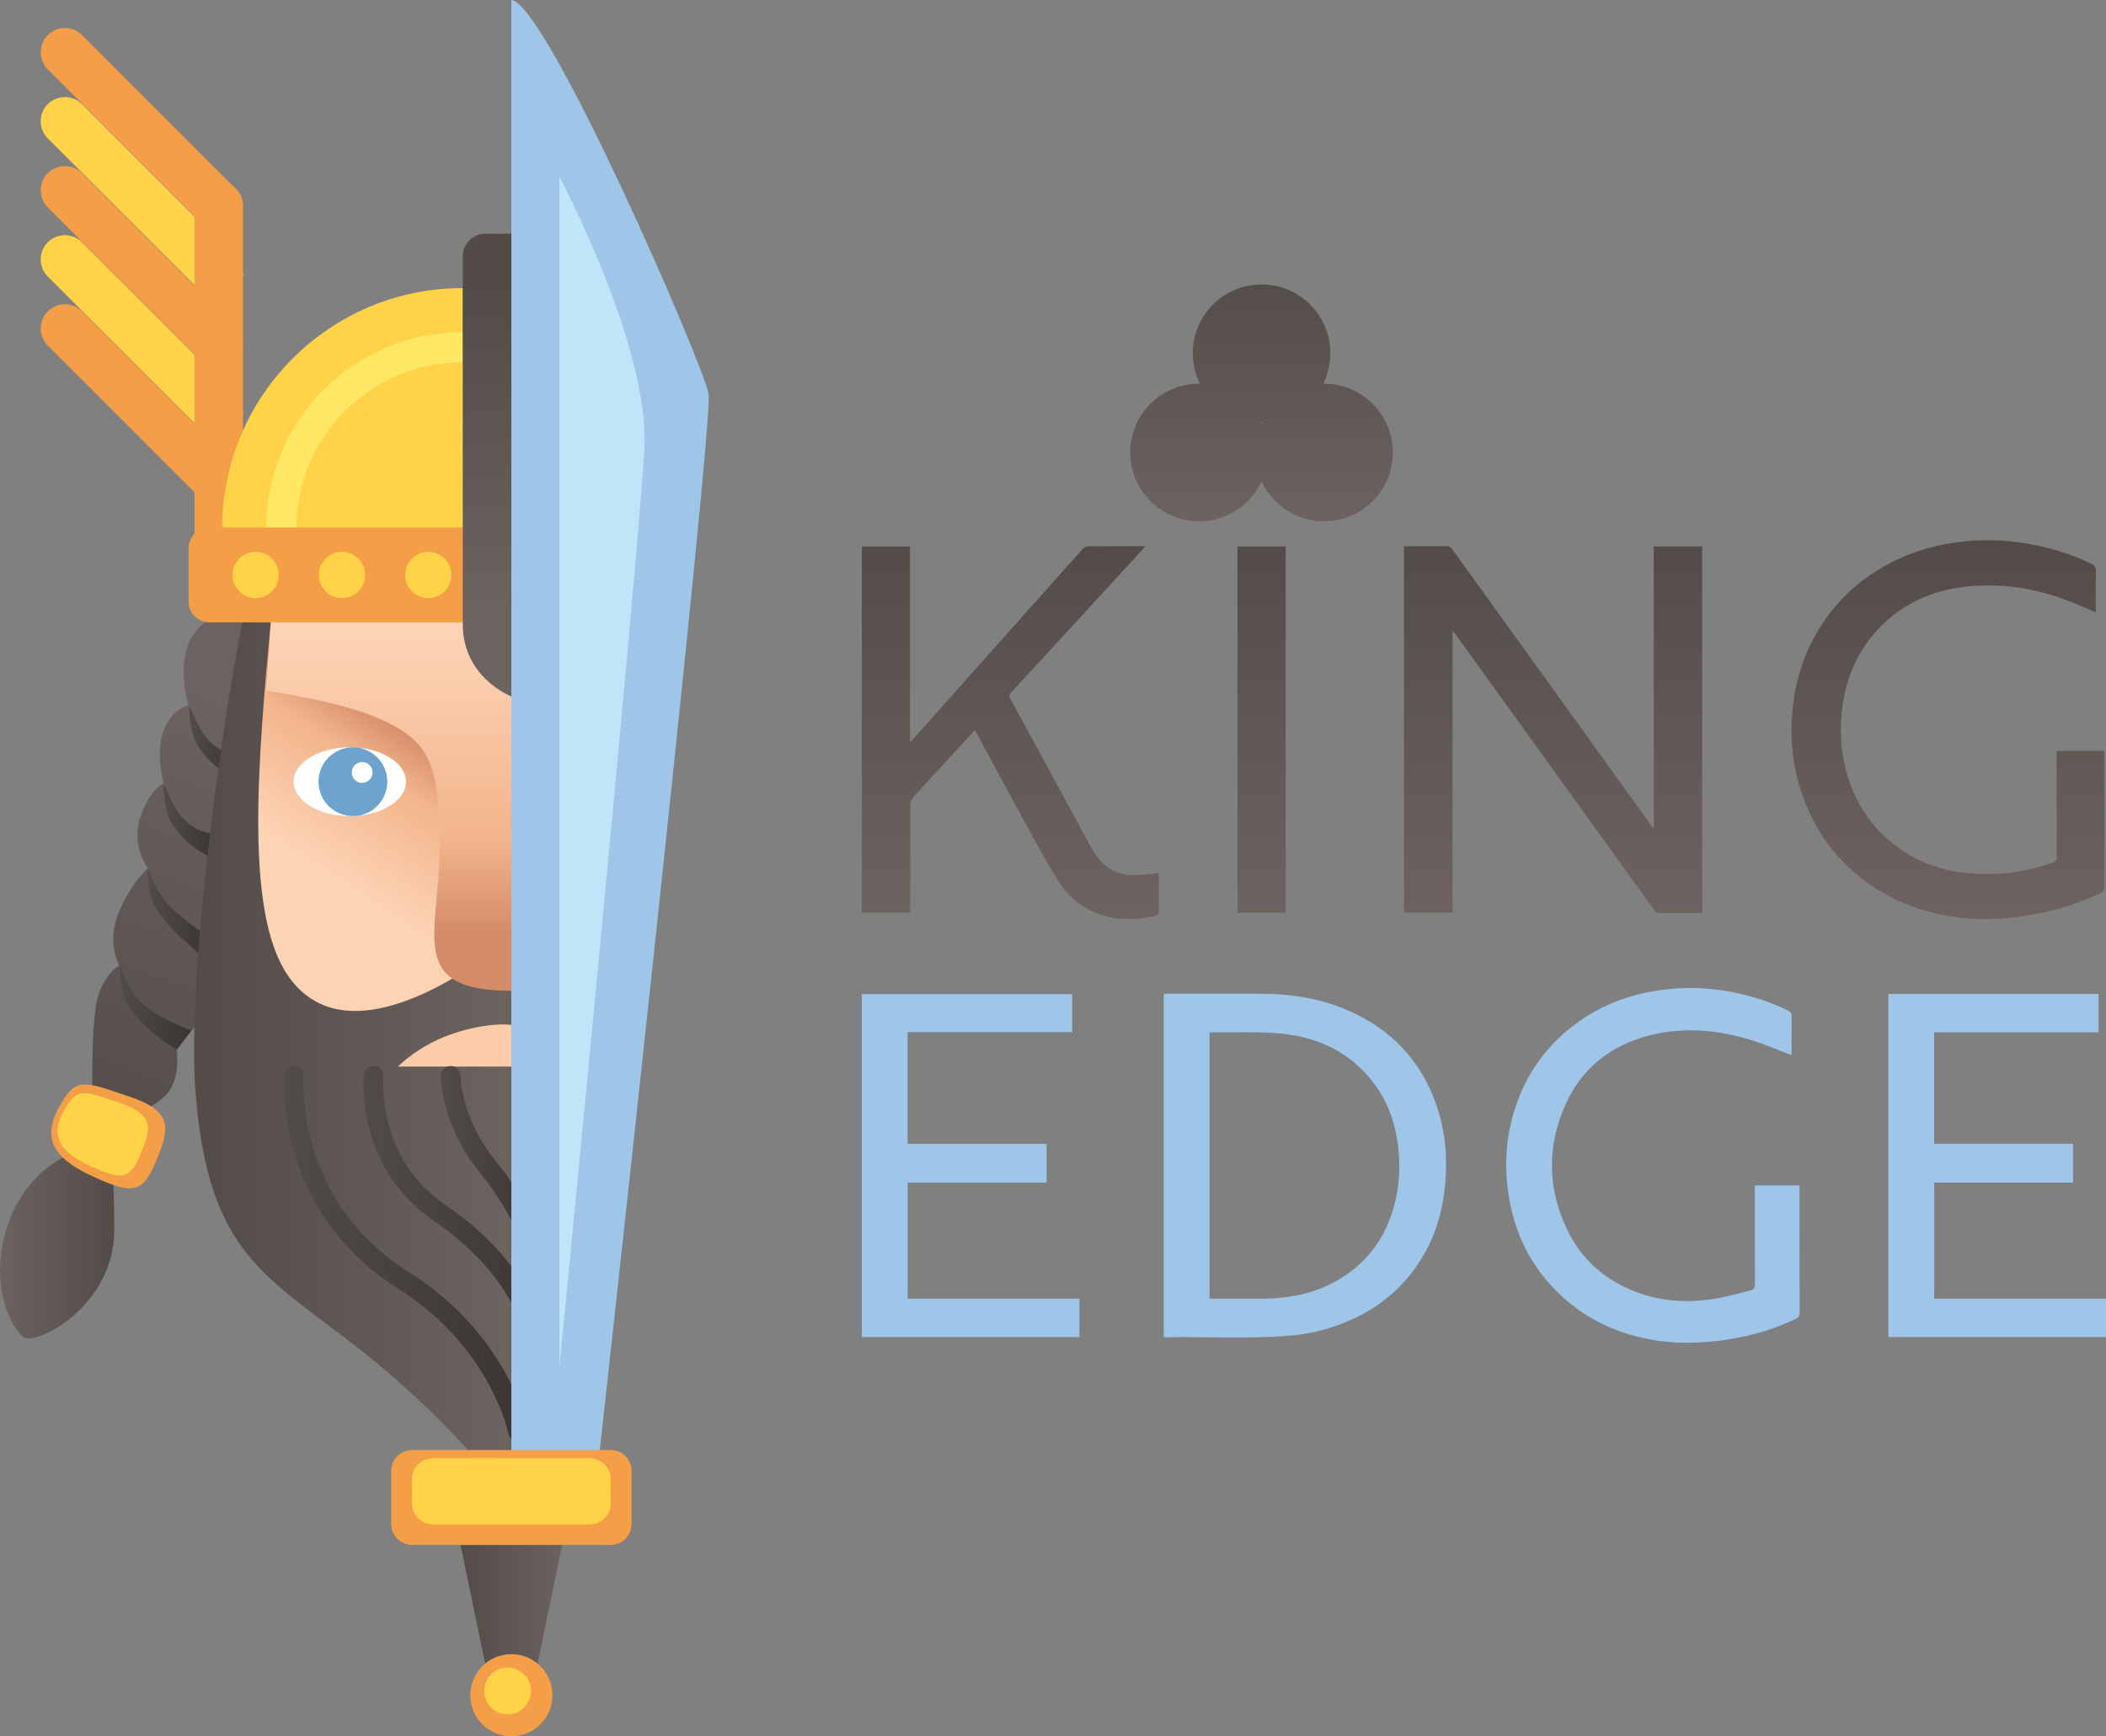 <?xml version="1.0" encoding="utf-8"?>
<!-- Generator: Adobe Illustrator 16.0.0, SVG Export Plug-In . SVG Version: 6.00 Build 0)  -->
<!DOCTYPE svg PUBLIC "-//W3C//DTD SVG 1.1//EN" "http://www.w3.org/Graphics/SVG/1.1/DTD/svg11.dtd">
<svg version="1.1" id="Слой_1" xmlns="http://www.w3.org/2000/svg" xmlns:xlink="http://www.w3.org/1999/xlink" x="0px" y="0px"
	 width="1213.54px" height="1000.62px" viewBox="0 0 1213.54 1000.62" enable-background="new 0 0 1213.54 1000.62"
	 xml:space="preserve">
<rect x="0" y="0" width="1213.54" height="1000.62" fill="#808080" stroke="none"/>
<g>
	<defs>
		<polygon id="SVGID_1_" points="294.662,890.306 265.36,890.306 283.36,976.953 294.662,976.953 305.965,976.953 323.965,890.306 
					"/>
	</defs>
	<clipPath id="SVGID_2_">
		<use xlink:href="#SVGID_1_"  overflow="visible"/>
	</clipPath>
	
		<linearGradient id="SVGID_3_" gradientUnits="userSpaceOnUse" x1="0" y1="1000.62" x2="1" y2="1000.62" gradientTransform="matrix(-65.008 0 0 65.008 327.344 -64114.383)">
		<stop  offset="0" style="stop-color:#6C6361"/>
		<stop  offset="1" style="stop-color:#534B48"/>
	</linearGradient>
	<rect x="265.36" y="890.306" clip-path="url(#SVGID_2_)" fill="url(#SVGID_3_)" width="58.605" height="86.647"/>
</g>
<g>
	<defs>
		<path id="SVGID_4_" d="M147.279,351.004c0,0-27.543,97.5-21.247,146.75c6.297,49.25,16.297,102.583,65.297,116.916
			c49,14.334,123.999-28.525,123.999-28.525V323.004L147.279,351.004z"/>
	</defs>
	<clipPath id="SVGID_5_">
		<use xlink:href="#SVGID_4_"  overflow="visible"/>
	</clipPath>
	
		<linearGradient id="SVGID_6_" gradientUnits="userSpaceOnUse" x1="0" y1="1000.696" x2="1" y2="1000.696" gradientTransform="matrix(52.667 -79.333 -79.333 -52.667 79584.281 53212.453)">
		<stop  offset="0" style="stop-color:#FDD3B5"/>
		<stop  offset="0.687" style="stop-color:#F2B48B"/>
		<stop  offset="1" style="stop-color:#D48C68"/>
	</linearGradient>
	<polygon clip-path="url(#SVGID_5_)" fill="url(#SVGID_6_)" points="-21.265,535.398 179.568,232.878 456.329,416.61 
		255.496,719.131 	"/>
</g>
<g>
	<defs>
		<path id="SVGID_7_" d="M108.662,371.003c-6.333,16.001,0,35.501,0,35.501s-9.333,1.5-14.333,14.5c-5,12.999,0,30.5,0,30.5
			s-8,3-13.5,19.5s4.5,29.5,4.5,29.5s-8.5,6.281-16.5,24.391s0,31.609,0,31.609s-6,2-11.5,15s-4,66.5-4,66.5l18.5,6.5
			c0,0,10.429-2.5,21.714-11.5c11.286-9,8.286-28.001,8.286-28.001s0.481-2.499,10.241-12.999c9.759-10.5,27.926-179.5,27.926-179.5
			l6.537-56.5l-12.588-5C133.945,351.004,114.996,355.004,108.662,371.003"/>
	</defs>
	<clipPath id="SVGID_8_">
		<use xlink:href="#SVGID_7_"  overflow="visible"/>
	</clipPath>
	
		<linearGradient id="SVGID_9_" gradientUnits="userSpaceOnUse" x1="0" y1="1000.601" x2="1" y2="1000.601" gradientTransform="matrix(-90 257 257 90 -257021.5 -89651.945)">
		<stop  offset="0" style="stop-color:#6C6361"/>
		<stop  offset="1" style="stop-color:#534B48"/>
	</linearGradient>
	<polygon clip-path="url(#SVGID_8_)" fill="url(#SVGID_9_)" points="238.087,383.066 136.188,674.046 -39.725,612.442 
		62.174,321.462 	"/>
</g>
<g>
	<defs>
		<path id="SVGID_10_" d="M48.829,662.004c0,0-30.5,6.5-43.5,41.5s1,61.5,8,66.999c7,5.5,52.5-17.499,52.5-61.499
			s-3.5-50.001-3.5-50.001L48.829,662.004z"/>
	</defs>
	<clipPath id="SVGID_11_">
		<use xlink:href="#SVGID_10_"  overflow="visible"/>
	</clipPath>
	
		<linearGradient id="SVGID_12_" gradientUnits="userSpaceOnUse" x1="0" y1="1000.585" x2="1" y2="1000.585" gradientTransform="matrix(65.829 0 0 -65.829 0 66584.875)">
		<stop  offset="0" style="stop-color:#6C6361"/>
		<stop  offset="1" style="stop-color:#534B48"/>
	</linearGradient>
	<rect x="-7.671" y="659.003" clip-path="url(#SVGID_11_)" fill="url(#SVGID_12_)" width="73.5" height="117"/>
</g>
<g>
	<defs>
		<rect id="SVGID_13_" y="0.004" width="1213.54" height="1000.616"/>
	</defs>
	<clipPath id="SVGID_14_">
		<use xlink:href="#SVGID_13_"  overflow="visible"/>
	</clipPath>
	<path clip-path="url(#SVGID_14_)" fill="#F49E47" d="M33.563,638.872c-10.345,19.397,0.159,30.247,21.19,39.699
		c21.03,9.453,27.331,9.453,34.893-8.822c7.562-18.273,11.343-28.986-15.123-37.809C48.055,623.118,43.645,619.968,33.563,638.872"
		/>
	<path clip-path="url(#SVGID_14_)" fill="#FFD248" d="M36.329,641.004c-8.208,15.391,0.126,24,16.813,31.5s21.687,7.5,27.687-7
		s9-23-12-30S44.329,626.004,36.329,641.004"/>
</g>
<g>
	<defs>
		<path id="SVGID_15_" d="M99.837,475.754c9.224,13.75,21.742,18.25,21.742,18.25l2.25-13.5c0,0-10.75,0.25-19.5-10.2
			c-5.063-6.047-10-18.8-10-18.8S93.706,466.615,99.837,475.754"/>
	</defs>
	<clipPath id="SVGID_16_">
		<use xlink:href="#SVGID_15_"  overflow="visible"/>
	</clipPath>
	
		<linearGradient id="SVGID_17_" gradientUnits="userSpaceOnUse" x1="0" y1="1000.62" x2="1" y2="1000.62" gradientTransform="matrix(29.518 0 0 -29.518 94.312 30008.789)">
		<stop  offset="0" style="stop-color:#514B49"/>
		<stop  offset="1" style="stop-color:#3A3432"/>
	</linearGradient>
	<rect x="93.706" y="451.504" clip-path="url(#SVGID_16_)" fill="url(#SVGID_17_)" width="30.123" height="42.5"/>
</g>
<g>
	<defs>
		<path id="SVGID_18_" d="M114.596,430.754c9.224,13.75,21.741,18.25,21.741,18.25l2.25-13.5c0,0-10.749,0.25-19.499-10.2
			c-5.063-6.047-10-18.8-10-18.8S108.465,421.615,114.596,430.754"/>
	</defs>
	<clipPath id="SVGID_19_">
		<use xlink:href="#SVGID_18_"  overflow="visible"/>
	</clipPath>
	
		<linearGradient id="SVGID_20_" gradientUnits="userSpaceOnUse" x1="0" y1="1000.62" x2="1" y2="1000.62" gradientTransform="matrix(29.518 0 0 -29.518 109.062 29963.789)">
		<stop  offset="0" style="stop-color:#514B49"/>
		<stop  offset="1" style="stop-color:#3A3432"/>
	</linearGradient>
	<rect x="108.465" y="406.504" clip-path="url(#SVGID_19_)" fill="url(#SVGID_20_)" width="30.122" height="42.5"/>
</g>
<g>
	<defs>
		<path id="SVGID_21_" d="M90.605,524.754c9.224,13.75,28.224,28,28.224,28l1.5-13.001c0,0-16.483-9.999-25.233-20.449
			c-5.063-6.047-10-18.8-10-18.8S84.474,515.615,90.605,524.754"/>
	</defs>
	<clipPath id="SVGID_22_">
		<use xlink:href="#SVGID_21_"  overflow="visible"/>
	</clipPath>
	
		<linearGradient id="SVGID_23_" gradientUnits="userSpaceOnUse" x1="0" y1="1000.62" x2="1" y2="1000.62" gradientTransform="matrix(35.25 0 0 -35.25 85.062 35798.871)">
		<stop  offset="0" style="stop-color:#514B49"/>
		<stop  offset="1" style="stop-color:#3A3432"/>
	</linearGradient>
	<rect x="84.474" y="500.504" clip-path="url(#SVGID_22_)" fill="url(#SVGID_23_)" width="35.855" height="52.25"/>
</g>
<g>
	<defs>
		<path id="SVGID_24_" d="M74.605,580.754c9.224,13.75,27.224,24.249,27.224,24.249l8.435-11.032c0,0-22.418-8.217-31.168-18.668
			c-5.063-6.047-9.999-18.799-9.999-18.799S68.474,571.614,74.605,580.754"/>
	</defs>
	<clipPath id="SVGID_25_">
		<use xlink:href="#SVGID_24_"  overflow="visible"/>
	</clipPath>
	
		<linearGradient id="SVGID_26_" gradientUnits="userSpaceOnUse" x1="0" y1="1000.62" x2="1" y2="1000.62" gradientTransform="matrix(41.186 0 0 -41.186 69.094 41792.574)">
		<stop  offset="0" style="stop-color:#514B49"/>
		<stop  offset="1" style="stop-color:#3A3432"/>
	</linearGradient>
	<rect x="68.474" y="556.504" clip-path="url(#SVGID_25_)" fill="url(#SVGID_26_)" width="41.79" height="48.499"/>
</g>
<g>
	<defs>
		<path id="SVGID_27_" d="M139.996,356.004c-17.448,91.559-31.717,216.745-27.334,273.333c7.333,94.667,41.333,106,96,149.333
			c54.667,43.334,86,86.819,86,86.819V540.004c0,0-91.058,79.452-129.333,21.333c-24-36.442-16.972-120.417-9.131-205.333H139.996z"
			/>
	</defs>
	<clipPath id="SVGID_28_">
		<use xlink:href="#SVGID_27_"  overflow="visible"/>
	</clipPath>
	
		<linearGradient id="SVGID_29_" gradientUnits="userSpaceOnUse" x1="0" y1="1000.622" x2="1" y2="1000.622" gradientTransform="matrix(-181.104 0 0 181.104 292.375 -180605.391)">
		<stop  offset="0" style="stop-color:#6C6361"/>
		<stop  offset="1" style="stop-color:#534B48"/>
	</linearGradient>
	<rect x="108.279" y="356.004" clip-path="url(#SVGID_28_)" fill="url(#SVGID_29_)" width="186.383" height="509.485"/>
</g>
<g>
	<defs>
		<path id="SVGID_30_" d="M156.662,350.104l-3.334,47.899c0,0,41.296,6.093,62.501,15.001c30.946,13,37.5,25,37.5,74.999
			c0,50.001-19.888,82.986,41.333,82.986c42.667,0,40.667-220.885,40.667-220.885H156.662z"/>
	</defs>
	<clipPath id="SVGID_31_">
		<use xlink:href="#SVGID_30_"  overflow="visible"/>
	</clipPath>
	
		<linearGradient id="SVGID_32_" gradientUnits="userSpaceOnUse" x1="0" y1="1000.625" x2="1" y2="1000.625" gradientTransform="matrix(0 171.929 171.929 0 -171791.312 365.745)">
		<stop  offset="0" style="stop-color:#FDD3B5"/>
		<stop  offset="0.687" style="stop-color:#F2B48B"/>
		<stop  offset="1" style="stop-color:#D48C68"/>
	</linearGradient>
	<rect x="153.328" y="350.104" clip-path="url(#SVGID_31_)" fill="url(#SVGID_32_)" width="184.001" height="220.885"/>
</g>
<g>
	<defs>
		<rect id="SVGID_33_" y="0.004" width="1213.54" height="1000.616"/>
	</defs>
	<clipPath id="SVGID_34_">
		<use xlink:href="#SVGID_33_"  overflow="visible"/>
	</clipPath>
	<path clip-path="url(#SVGID_34_)" fill="#F49E47" d="M135.924,128.604l-0.004,0.004c-5.429,5.429-14.313,5.429-19.743,0
		L27.532,39.964c-5.429-5.429-5.429-14.313,0-19.742l0.005-0.004c5.429-5.43,14.313-5.43,19.742,0l88.645,88.645
		C141.353,114.292,141.353,123.176,135.924,128.604"/>
	<path clip-path="url(#SVGID_34_)" fill="#FFD248" d="M135.924,168.403l-0.004,0.004c-5.429,5.429-14.313,5.429-19.743,0
		L27.532,79.762c-5.429-5.429-5.429-14.313,0-19.742l0.005-0.004c5.429-5.43,14.313-5.43,19.742,0l88.645,88.645
		C141.353,154.09,141.353,162.974,135.924,168.403"/>
	<path clip-path="url(#SVGID_34_)" fill="#F49E47" d="M135.924,208.202l-0.004,0.004c-5.429,5.429-14.313,5.429-19.743,0
		l-88.645-88.645c-5.429-5.429-5.429-14.313,0-19.742l0.005-0.004c5.429-5.43,14.313-5.43,19.742,0l88.645,88.645
		C141.353,193.889,141.353,202.772,135.924,208.202"/>
	<path clip-path="url(#SVGID_34_)" fill="#FFD248" d="M135.924,248l-0.004,0.004c-5.429,5.429-14.313,5.429-19.743,0l-88.645-88.645
		c-5.429-5.429-5.429-14.313,0-19.742l0.005-0.004c5.429-5.43,14.313-5.43,19.742,0l88.645,88.645
		C141.353,233.687,141.353,242.571,135.924,248"/>
	<path clip-path="url(#SVGID_34_)" fill="#F49E47" d="M135.924,287.798l-0.004,0.004c-5.429,5.429-14.313,5.429-19.743,0
		l-88.645-88.645c-5.429-5.429-5.429-14.313,0-19.742l0.005-0.004c5.429-5.43,14.313-5.43,19.742,0l88.645,88.646
		C141.353,273.485,141.353,282.369,135.924,287.798"/>
	<path clip-path="url(#SVGID_34_)" fill="#F49E47" d="M126.036,338.795h-0.006c-7.678,0-13.96-6.282-13.96-13.96V118.631
		c0-7.678,6.282-13.96,13.96-13.96h0.006c7.678,0,13.96,6.282,13.96,13.96v206.205C139.996,332.514,133.713,338.795,126.036,338.795
		"/>
	<path clip-path="url(#SVGID_34_)" fill="#FFD248" d="M127.996,304.67c0-76.583,62.083-138.667,138.667-138.667V304.67H127.996"/>
	<path clip-path="url(#SVGID_34_)" fill="#FFE766" d="M153.329,304.67c0-62.592,50.741-113.333,113.333-113.333V304.67H153.329"/>
	<path clip-path="url(#SVGID_34_)" fill="#FFD248" d="M170.722,304.67c0-52.986,42.954-95.94,95.94-95.94v95.94H170.722"/>
	<path clip-path="url(#SVGID_34_)" fill="#F49E47" d="M282.662,358.67h-162c-6.6,0-12-5.4-12-12v-30.667c0-6.6,5.4-12,12-12h162
		c6.6,0,12,5.4,12,12v30.667C294.662,353.271,289.262,358.67,282.662,358.67"/>
	<path clip-path="url(#SVGID_34_)" fill="#FFD248" d="M160.612,331.337c0,7.364-5.97,13.333-13.333,13.333
		c-7.364,0-13.334-5.969-13.334-13.333c0-7.364,5.97-13.333,13.334-13.333C154.642,318.004,160.612,323.973,160.612,331.337"/>
	<path clip-path="url(#SVGID_34_)" fill="#FFD248" d="M210.36,331.337c0,7.364-5.97,13.333-13.333,13.333
		c-7.364,0-13.334-5.969-13.334-13.333c0-7.364,5.97-13.333,13.334-13.333C204.39,318.004,210.36,323.973,210.36,331.337"/>
	<path clip-path="url(#SVGID_34_)" fill="#FFD248" d="M260.108,331.337c0,7.364-5.97,13.333-13.333,13.333
		c-7.364,0-13.334-5.969-13.334-13.333c0-7.364,5.97-13.333,13.334-13.333C254.138,318.004,260.108,323.973,260.108,331.337"/>
</g>
<g>
	<defs>
		<path id="SVGID_35_" d="M279.662,134.671c-7.15,0-13,5.85-13,12.999c0,0,0,196.086,0,212.086c0,30.914,28,41.581,28,41.581
			V134.671H279.662z"/>
	</defs>
	<clipPath id="SVGID_36_">
		<use xlink:href="#SVGID_35_"  overflow="visible"/>
	</clipPath>
	
		<linearGradient id="SVGID_37_" gradientUnits="userSpaceOnUse" x1="0" y1="1000.619" x2="1" y2="1000.619" gradientTransform="matrix(0 -184.174 -184.174 0 184568.656 349.995)">
		<stop  offset="0" style="stop-color:#6C6361"/>
		<stop  offset="1" style="stop-color:#534B48"/>
	</linearGradient>
	<rect x="266.662" y="134.671" clip-path="url(#SVGID_36_)" fill="url(#SVGID_37_)" width="28" height="266.666"/>
</g>
<g>
	<defs>
		<rect id="SVGID_38_" y="0.004" width="1213.54" height="1000.616"/>
	</defs>
	<clipPath id="SVGID_39_">
		<use xlink:href="#SVGID_38_"  overflow="visible"/>
	</clipPath>
	<path clip-path="url(#SVGID_39_)" fill="#FCCBA8" d="M294.662,590.65c0,0-12-1.979-32.667,4.688
		c-20.666,6.666-32.666,19.333-32.666,19.333h65.333V590.65z"/>
	<path clip-path="url(#SVGID_39_)" fill="#FFFFFF" d="M233.916,450.486c0,10.945-14.494,19.818-32.373,19.818
		c-17.88,0-32.374-8.873-32.374-19.818s14.494-19.818,32.374-19.818C219.421,430.668,233.916,439.541,233.916,450.486"/>
	<path clip-path="url(#SVGID_39_)" fill="#6EA3CE" d="M223.184,450.486c0,10.945-8.873,19.818-19.818,19.818
		c-10.945,0-19.818-8.873-19.818-19.818s8.873-19.818,19.818-19.818C214.311,430.668,223.184,439.541,223.184,450.486"/>
	<path clip-path="url(#SVGID_39_)" fill="#FFFFFF" d="M214.676,445.17c0,3.31-2.684,5.994-5.994,5.994
		c-3.311,0-5.994-2.684-5.994-5.994s2.683-5.994,5.994-5.994C211.992,439.176,214.676,441.86,214.676,445.17"/>
	<path clip-path="url(#SVGID_39_)" fill="#9FC6E9" d="M670.586,770.472V572.681h2.786c17.832,0,35.664-0.079,53.496,0.023
		c17.532,0.1,34.606,2.733,50.755,9.956c23.979,10.724,40.754,28.217,49.679,53.038c5.444,15.141,6.881,30.824,5.463,46.714
		c-1.793,20.09-8.479,38.404-21.646,53.962c-10.146,11.989-22.799,20.547-37.402,26.238c-9.571,3.73-19.479,6.186-29.711,7.058
		c-24.201,2.062-48.458,0.588-72.688,0.98C671.159,770.652,670.998,770.575,670.586,770.472 M696.961,748.267
		c0.789,0.063,1.361,0.147,1.934,0.148c9.582,0.008,19.164,0.044,28.745-0.004c15.634-0.079,30.554-3.063,44.14-11.202
		c16.376-9.81,26.676-24.199,31.593-42.502c3.146-11.714,3.693-23.604,2.062-35.644c-1.578-11.638-5.22-22.525-11.886-32.182
		c-14.255-20.646-34.834-29.98-59.188-31.572c-11.618-0.76-23.317-0.304-34.979-0.388c-0.795-0.006-1.59,0.077-2.419,0.121V748.267z
		"/>
	<path clip-path="url(#SVGID_39_)" fill="#9FC6E9" d="M1032.354,608.069c-7.826-2.955-15.292-6.229-23.032-8.606
		c-19.394-5.958-39.135-7.866-59.027-2.723c-22.222,5.744-38.871,18.813-48.25,39.877c-10.773,24.194-10.367,48.703,1.25,72.546
		c8.455,17.351,22.312,29.127,40.478,35.745c14.848,5.409,30.104,5.98,45.506,3.357c6.438-1.097,12.739-2.988,19.106-4.504
		c2.133-0.507,2.926-1.587,2.907-3.994c-0.14-17.829-0.075-35.661-0.075-53.492c0-0.979,0-1.956,0-3.094h25.714v2.69
		c0,23.497-0.033,46.994,0.06,70.491c0.009,2.018-0.705,2.905-2.386,3.716c-15.607,7.52-32.129,11.555-49.311,13.146
		c-14.111,1.308-28.055,0.602-41.852-2.933c-16.254-4.163-30.723-11.614-43.107-22.931c-18.265-16.688-28.414-37.562-31.488-61.988
		c-2.331-18.516-0.221-36.532,6.79-53.824c6.776-16.711,17.538-30.467,32.017-41.273c13.163-9.823,27.969-15.948,44.027-18.875
		c16.462-3,32.96-2.621,49.341,0.928c10.177,2.205,20.006,5.444,29.371,10.054c1.426,0.702,2.039,1.468,2.013,3.17
		C1032.287,593.124,1032.354,600.697,1032.354,608.069"/>
	<polygon clip-path="url(#SVGID_39_)" fill="#9FC6E9" points="522.978,594.807 522.978,659.197 603.067,659.197 603.067,681.57 
		523.022,681.57 523.022,748.403 621.981,748.403 621.981,770.562 496.614,770.562 496.614,572.885 617.808,572.885 
		617.808,594.807 	"/>
	<polygon clip-path="url(#SVGID_39_)" fill="#9FC6E9" points="1209.271,594.906 1114.486,594.906 1114.486,659.127 
		1194.536,659.127 1194.536,681.5 1114.554,681.5 1114.554,748.415 1213.54,748.415 1213.54,770.522 1088.145,770.522 
		1088.145,572.827 1209.271,572.827 	"/>
</g>
<g>
	<defs>
		<path id="SVGID_40_" d="M833.344,314.732c-4.747,0.093-9.498,0.034-14.247,0.033h-10.05v211.2h27.958V363.359
			c1.04,1.343,1.701,2.144,2.306,2.983c37.894,52.567,75.789,105.131,113.632,157.734c1.109,1.545,2.22,2.103,4.085,2.074
			c7.08-0.11,14.163-0.044,21.244-0.044h2.574V314.897h-27.918v162.746c-3.832-5.317-7.229-10.028-10.625-14.74
			c-35.169-48.787-70.343-97.569-105.474-146.383c-0.914-1.27-1.844-1.79-3.349-1.79C833.435,314.73,833.39,314.731,833.344,314.732
			"/>
	</defs>
	<clipPath id="SVGID_41_">
		<use xlink:href="#SVGID_40_"  overflow="visible"/>
	</clipPath>
	
		<linearGradient id="SVGID_42_" gradientUnits="userSpaceOnUse" x1="0" y1="1000.62" x2="1" y2="1000.62" gradientTransform="matrix(0 -214.084 -214.084 0 215111.844 523.995)">
		<stop  offset="0" style="stop-color:#6C6361"/>
		<stop  offset="1" style="stop-color:#534B48"/>
	</linearGradient>
	<rect x="809.047" y="314.73" clip-path="url(#SVGID_41_)" fill="url(#SVGID_42_)" width="171.799" height="211.449"/>
</g>
<g>
	<defs>
		<path id="SVGID_43_" d="M626.674,314.827c-0.895,0.007-2.004,0.676-2.637,1.377c-7.147,7.911-14.223,15.887-21.315,23.848
			c-21.389,24.005-42.775,48.013-64.165,72.018c-4.528,5.081-9.066,10.152-13.6,15.227c-0.198-0.072-0.396-0.145-0.594-0.219
			V314.972h-27.749V525.9h27.869v-3.202c0-19.664-0.032-39.328,0.068-58.992c0.008-1.398,0.652-3.1,1.583-4.138
			c6.841-7.627,13.834-15.119,20.775-22.657c4.904-5.325,9.805-10.654,14.824-16.109c0.474,0.793,0.878,1.413,1.229,2.062
			c9.676,17.907,19.262,35.864,29.054,53.709c5.831,10.628,11.657,21.284,18.099,31.543c4.934,7.855,11.858,13.911,20.543,17.637
			c11.238,4.822,22.804,4.6,34.521,2.206c1.948-0.397,2.694-1.148,2.637-3.282c-0.175-6.328-0.059-12.664-0.067-18.997
			c-0.001-0.803-0.074-1.605-0.122-2.593c-0.763,0.155-1.307,0.332-1.858,0.366c-5.29,0.319-10.655,1.324-15.854,0.767
			c-10.001-1.071-16.585-7.443-21.228-15.973c-15.569-28.604-31.096-57.231-46.671-85.831c-0.659-1.21-0.614-1.955,0.365-3.018
			c24.604-26.719,49.165-53.478,73.73-80.232c1.198-1.307,2.365-2.644,3.724-4.165c-0.705-0.139-0.935-0.223-1.166-0.223
			c-4.907-0.004-9.812-0.014-14.718-0.014C638.192,314.764,632.432,314.777,626.674,314.827"/>
	</defs>
	<clipPath id="SVGID_44_">
		<use xlink:href="#SVGID_43_"  overflow="visible"/>
	</clipPath>
	
		<linearGradient id="SVGID_45_" gradientUnits="userSpaceOnUse" x1="0" y1="1000.62" x2="1" y2="1000.62" gradientTransform="matrix(0 -214.084 -214.084 0 214799.094 523.995)">
		<stop  offset="0" style="stop-color:#6C6361"/>
		<stop  offset="1" style="stop-color:#534B48"/>
	</linearGradient>
	<rect x="496.614" y="314.764" clip-path="url(#SVGID_44_)" fill="url(#SVGID_45_)" width="171.26" height="215.811"/>
</g>
<g>
	<defs>
		<path id="SVGID_46_" d="M1120.873,313.589c-14.012,2.617-27.162,7.619-39.256,15.202c-12.58,7.888-23.105,17.984-31.322,30.362
			c-8.715,13.127-14.213,27.526-16.532,43.14c-3.475,23.401-0.698,45.903,9.517,67.357c7.07,14.85,17.228,27.218,30.259,37.208
			c17.091,13.103,36.627,20.014,57.884,22.158c11.049,1.115,22.131,0.68,33.143-0.909c15.869-2.292,31.233-6.273,45.709-13.376
			c1.883-0.926,2.425-1.977,2.419-3.971c-0.063-25.082-0.041-50.165-0.041-75.247v-2.787h-27.555v2.877
			c0,19.415-0.021,38.832,0.036,58.248c0.006,1.758-0.476,2.665-2.199,3.277c-16.842,5.982-34.164,7.836-51.854,5.77
			c-13.779-1.61-26.395-6.516-37.633-14.734c-15.234-11.14-24.954-26.056-29.751-44.197c-3.361-12.71-3.777-25.607-1.777-38.602
			c2.235-14.517,7.687-27.652,17.033-39.016c14.688-17.855,34.153-26.663,56.765-28.56c19.158-1.607,37.813,1.493,55.787,8.344
			c5.332,2.031,10.54,4.387,16.147,6.737c0-8.017-0.12-15.761,0.07-23.496c0.061-2.474-0.778-3.683-2.937-4.694
			c-14.662-6.869-30.025-11.054-46.136-12.667c-4.503-0.451-8.992-0.677-13.474-0.677
			C1137.038,311.336,1128.936,312.083,1120.873,313.589"/>
	</defs>
	<clipPath id="SVGID_47_">
		<use xlink:href="#SVGID_46_"  overflow="visible"/>
	</clipPath>
	
		<linearGradient id="SVGID_48_" gradientUnits="userSpaceOnUse" x1="0" y1="1000.624" x2="1" y2="1000.624" gradientTransform="matrix(0 -214.084 -214.084 0 215339.344 523.995)">
		<stop  offset="0" style="stop-color:#6C6361"/>
		<stop  offset="1" style="stop-color:#534B48"/>
	</linearGradient>
	<rect x="1030.288" y="311.336" clip-path="url(#SVGID_47_)" fill="url(#SVGID_48_)" width="182.41" height="218.796"/>
</g>
<g>
	<defs>
		<rect id="SVGID_49_" x="713.06" y="314.936" width="27.779" height="211.064"/>
	</defs>
	<clipPath id="SVGID_50_">
		<use xlink:href="#SVGID_49_"  overflow="visible"/>
	</clipPath>
	
		<linearGradient id="SVGID_51_" gradientUnits="userSpaceOnUse" x1="0" y1="1000.62" x2="1" y2="1000.62" gradientTransform="matrix(0 -214.084 -214.084 0 214943.844 523.995)">
		<stop  offset="0" style="stop-color:#6C6361"/>
		<stop  offset="1" style="stop-color:#534B48"/>
	</linearGradient>
	<rect x="713.06" y="314.936" clip-path="url(#SVGID_50_)" fill="url(#SVGID_51_)" width="27.779" height="211.064"/>
</g>
<g>
	<defs>
		<path id="SVGID_52_" d="M163.681,619.507c-0.07,0.799-1.634,19.858,5.691,44.606c6.759,22.832,22.701,55.017,60.267,78.688
			c53.042,33.419,63.36,83.123,63.457,83.611c0.522,2.711,2.897,4.596,5.56,4.595c0.356,0,0.717-0.033,1.08-0.104
			c3.074-0.592,5.086-3.564,4.493-6.641c-0.43-2.225-11.171-54.905-68.544-91.056c-27.62-17.403-46.229-41.585-55.309-71.872
			c-6.814-22.727-5.419-40.596-5.399-40.843c0.27-3.116-2.036-5.863-5.151-6.136c-0.168-0.016-0.334-0.022-0.5-0.022
			C166.427,614.335,163.94,616.556,163.681,619.507"/>
	</defs>
	<clipPath id="SVGID_53_">
		<use xlink:href="#SVGID_52_"  overflow="visible"/>
	</clipPath>
	
		<linearGradient id="SVGID_54_" gradientUnits="userSpaceOnUse" x1="0" y1="1000.62" x2="1" y2="1000.62" gradientTransform="matrix(140.838 0 0 -140.838 163.5 141647.531)">
		<stop  offset="0" style="stop-color:#514B49"/>
		<stop  offset="1" style="stop-color:#3A3432"/>
	</linearGradient>
	<rect x="162.047" y="614.334" clip-path="url(#SVGID_53_)" fill="url(#SVGID_54_)" width="142.775" height="216.674"/>
</g>
<g>
	<defs>
		<path id="SVGID_55_" d="M209.688,619.437c-0.217,2.164-4.817,53.374,40.447,84.251c27.501,18.76,40.588,38.403,46.724,51.579
			c6.619,14.214,6.8,24.17,6.801,24.239c0.001,3.13,2.539,5.667,5.669,5.667h0.003c3.131-0.001,5.668-2.542,5.666-5.672
			c-0.001-1.852-0.688-45.763-58.474-85.182c-16.544-11.285-27.553-27.037-32.725-46.821c-3.914-14.975-2.843-26.786-2.828-26.938
			c0.308-3.111-1.962-5.884-5.075-6.198c-0.193-0.02-0.385-0.029-0.575-0.029C212.457,614.333,209.982,616.514,209.688,619.437"/>
	</defs>
	<clipPath id="SVGID_56_">
		<use xlink:href="#SVGID_55_"  overflow="visible"/>
	</clipPath>
	
		<linearGradient id="SVGID_57_" gradientUnits="userSpaceOnUse" x1="0" y1="1000.62" x2="1" y2="1000.62" gradientTransform="matrix(105.537 0 0 -105.537 209.438 106302.109)">
		<stop  offset="0" style="stop-color:#514B49"/>
		<stop  offset="1" style="stop-color:#3A3432"/>
	</linearGradient>
	<rect x="204.871" y="614.333" clip-path="url(#SVGID_56_)" fill="url(#SVGID_57_)" width="110.129" height="170.84"/>
</g>
<g>
	<defs>
		<path id="SVGID_58_" d="M259.62,614.335c-3.131,0.022-5.65,2.578-5.627,5.71c0.008,1.158,0.457,28.688,22.136,55.263
			c19.547,23.961,25.184,43.521,25.235,43.703c0.694,2.515,2.975,4.163,5.462,4.163c0.499,0,1.006-0.065,1.511-0.206
			c3.019-0.831,4.79-3.953,3.957-6.972c-0.243-0.882-6.201-21.896-27.38-47.857c-18.978-23.264-19.576-47.769-19.583-48.188
			c-0.029-3.112-2.561-5.615-5.668-5.615H259.62z"/>
	</defs>
	<clipPath id="SVGID_59_">
		<use xlink:href="#SVGID_58_"  overflow="visible"/>
	</clipPath>
	
		<linearGradient id="SVGID_60_" gradientUnits="userSpaceOnUse" x1="-4.882813e-004" y1="1000.62" x2="1" y2="1000.62" gradientTransform="matrix(58.507 0 0 -58.507 254 59211.719)">
		<stop  offset="0" style="stop-color:#514B49"/>
		<stop  offset="1" style="stop-color:#3A3432"/>
	</linearGradient>
	<rect x="253.97" y="614.335" clip-path="url(#SVGID_59_)" fill="url(#SVGID_60_)" width="59.157" height="108.839"/>
</g>
<g>
	<defs>
		<rect id="SVGID_61_" y="0.004" width="1213.54" height="1000.616"/>
	</defs>
	<clipPath id="SVGID_62_">
		<use xlink:href="#SVGID_61_"  overflow="visible"/>
	</clipPath>
	<path clip-path="url(#SVGID_62_)" fill="#9FC6E9" d="M294.662,0.004v865.484h47.667c0,0,69-621.484,66-638.484
		S314.995,2.004,294.662,0.004"/>
	<path clip-path="url(#SVGID_62_)" fill="#C0E4F8" d="M322.293,101.712v686.564c0,0,46.033-469.23,49.033-530.23
		C374.222,199.176,322.293,101.712,322.293,101.712"/>
	<path clip-path="url(#SVGID_62_)" fill="#F49E47" d="M351.93,890.307H237.395c-6.6,0-12-5.4-12-12V847.64c0-6.601,5.4-12,12-12
		H351.93c6.6,0,12,5.399,12,12v30.667C363.93,884.906,358.53,890.307,351.93,890.307"/>
	<path clip-path="url(#SVGID_62_)" fill="#FFD248" d="M339.93,878.492h-90.536c-6.6,0-12-5.4-12-12v-14.117c0-6.6,5.4-12,12-12
		h90.536c6.6,0,12,5.4,12,12v14.117C351.93,873.092,346.53,878.492,339.93,878.492"/>
	<path clip-path="url(#SVGID_62_)" fill="#F49E47" d="M318.329,976.953c0,13.071-10.596,23.667-23.667,23.667
		c-13.07,0-23.666-10.596-23.666-23.667c0-13.07,10.596-23.667,23.666-23.667C307.733,953.286,318.329,963.883,318.329,976.953"/>
	<path clip-path="url(#SVGID_62_)" fill="#FFD248" d="M305.996,974.453c0,7.456-6.044,13.5-13.5,13.5s-13.5-6.044-13.5-13.5
		s6.044-13.5,13.5-13.5S305.996,966.997,305.996,974.453"/>
</g>
<g>
	<defs>
		<path id="SVGID_63_" d="M651.298,260.779c0,21.892,17.747,39.639,39.64,39.639c21.892,0,39.64-17.747,39.64-39.639
			c0-21.893-17.748-39.64-39.64-39.64C669.045,221.139,651.298,238.886,651.298,260.779"/>
	</defs>
	<clipPath id="SVGID_64_">
		<use xlink:href="#SVGID_63_"  overflow="visible"/>
	</clipPath>
	
		<linearGradient id="SVGID_65_" gradientUnits="userSpaceOnUse" x1="0" y1="1000.62" x2="1" y2="1000.62" gradientTransform="matrix(0 -148.337 -148.337 0 149120.438 298.62)">
		<stop  offset="0" style="stop-color:#6C6361"/>
		<stop  offset="1" style="stop-color:#534B48"/>
	</linearGradient>
	<rect x="651.298" y="221.139" clip-path="url(#SVGID_64_)" fill="url(#SVGID_65_)" width="79.279" height="79.279"/>
</g>
<g>
	<defs>
		<path id="SVGID_66_" d="M723.322,260.779c0,21.892,17.747,39.639,39.639,39.639c21.893,0,39.639-17.747,39.639-39.639
			c0-21.893-17.746-39.64-39.639-39.64C741.069,221.139,723.322,238.886,723.322,260.779"/>
	</defs>
	<clipPath id="SVGID_67_">
		<use xlink:href="#SVGID_66_"  overflow="visible"/>
	</clipPath>
	
		<linearGradient id="SVGID_68_" gradientUnits="userSpaceOnUse" x1="0" y1="1000.62" x2="1" y2="1000.62" gradientTransform="matrix(0 -148.337 -148.337 0 149192.438 298.62)">
		<stop  offset="0" style="stop-color:#6C6361"/>
		<stop  offset="1" style="stop-color:#534B48"/>
	</linearGradient>
	<rect x="723.322" y="221.139" clip-path="url(#SVGID_67_)" fill="url(#SVGID_68_)" width="79.277" height="79.279"/>
</g>
<g>
	<defs>
		<path id="SVGID_69_" d="M687.309,203.575c0,21.892,17.747,39.639,39.641,39.639c21.892,0,39.64-17.747,39.64-39.639
			c0-21.893-17.748-39.64-39.64-39.64C705.056,163.935,687.309,181.682,687.309,203.575"/>
	</defs>
	<clipPath id="SVGID_70_">
		<use xlink:href="#SVGID_69_"  overflow="visible"/>
	</clipPath>
	
		<linearGradient id="SVGID_71_" gradientUnits="userSpaceOnUse" x1="0" y1="1000.621" x2="1" y2="1000.621" gradientTransform="matrix(0 -148.337 -148.337 0 149156.438 298.62)">
		<stop  offset="0" style="stop-color:#6C6361"/>
		<stop  offset="1" style="stop-color:#534B48"/>
	</linearGradient>
	<rect x="687.309" y="163.935" clip-path="url(#SVGID_70_)" fill="url(#SVGID_71_)" width="79.28" height="79.279"/>
</g>
</svg>
